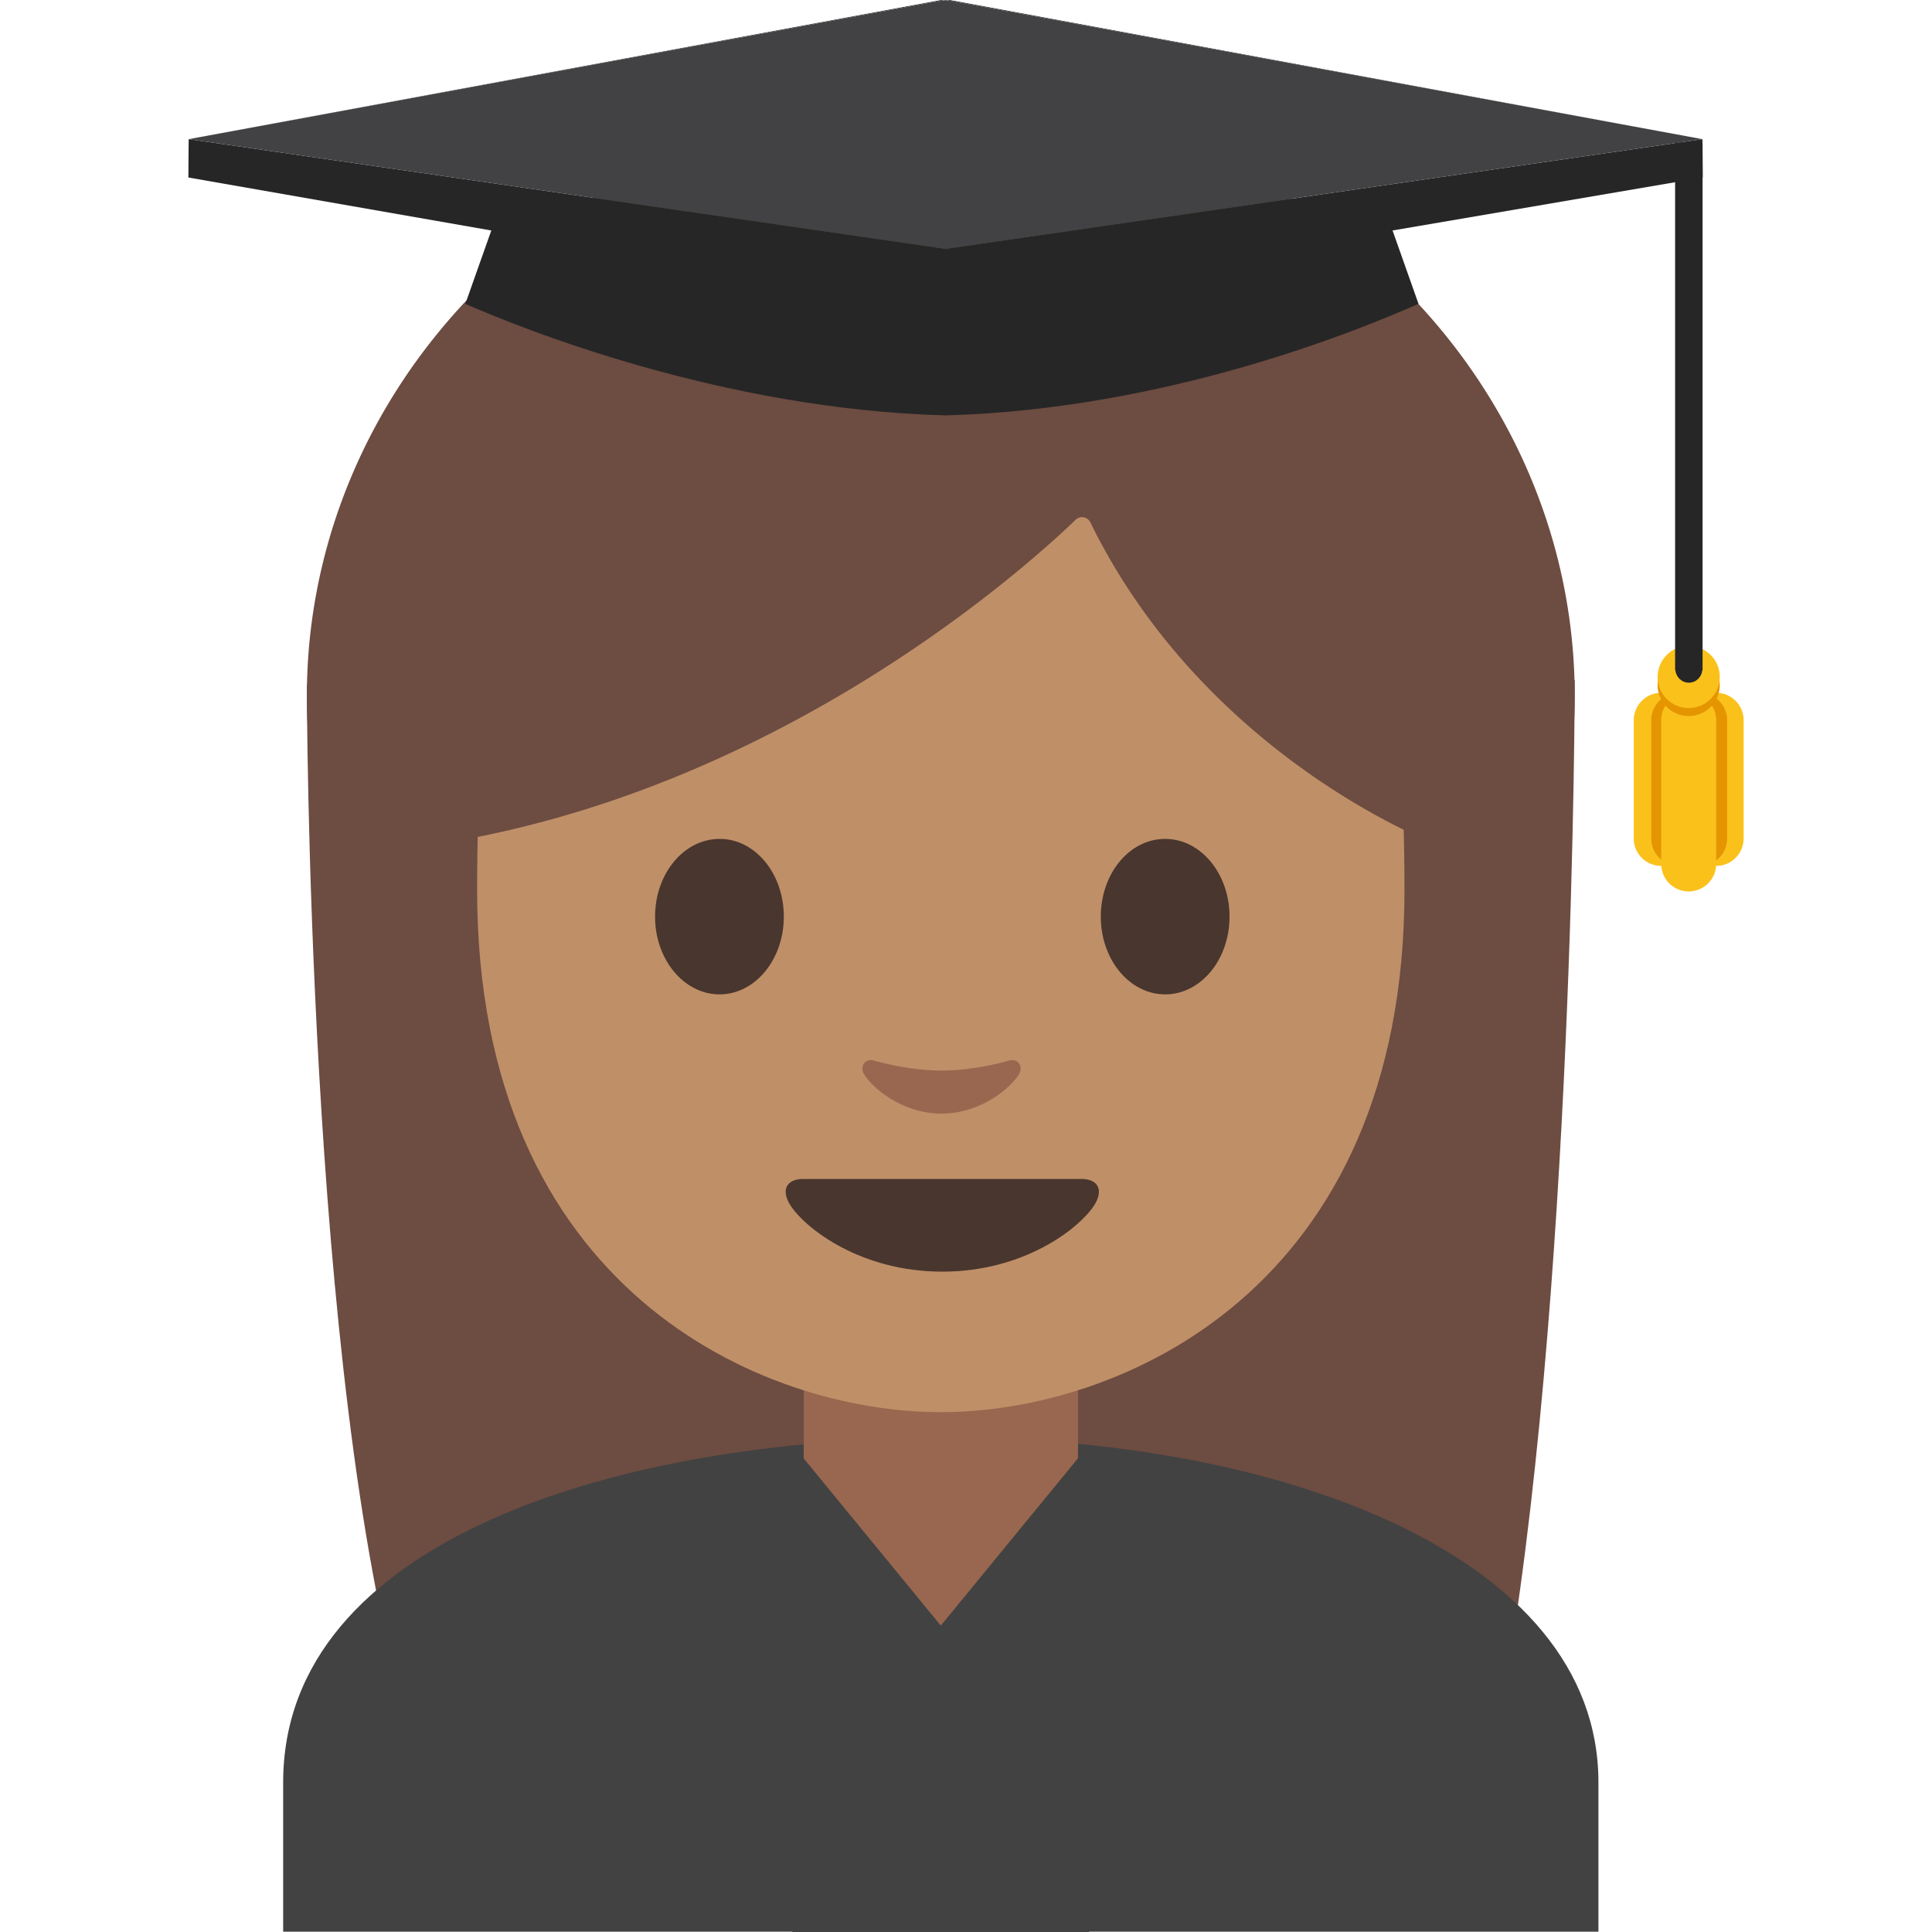 <svg xmlns="http://www.w3.org/2000/svg" xmlns:xlink="http://www.w3.org/1999/xlink" width="128" height="128" viewBox="0 0 128 128"><path fill="#6d4c41" d="M26.84 113.53c-6.51-22.34-6.51-68.14-6.51-68.14l84-.33s0 41.49-4.88 68.19z"/><path fill="#424242" d="M18.76 118.09v9.89h87.14v-9.89c0-15.17-21.39-22.87-43.24-22.84c-21.72.03-43.9 6.78-43.9 22.84"/><ellipse cx="62.33" cy="46.11" fill="#6d4c41" rx="42" ry="39.5"/><path fill="#99674f" d="M62.33 90.25h-9.08v9.59c0 4.34 3.7 7.86 8.26 7.86h1.65c4.56 0 8.26-3.52 8.26-7.86v-9.59z"/><path fill="#bf8f68" d="M62.33 13.57c-24.35 0-30.72 18.87-30.72 45.39c0 26.51 18.89 34.6 30.72 34.6s30.72-8.09 30.72-34.6s-6.38-45.39-30.72-45.39"/><path fill="#49362e" d="M71.66 78.11H53.2c-1.06 0-1.51.71-.81 1.78c.98 1.49 4.61 4.36 10.04 4.36s9.06-2.87 10.04-4.36c.7-1.07.25-1.78-.81-1.78M51.93 60.73c0 2.84-1.9 5.15-4.26 5.15c-2.35 0-4.27-2.3-4.27-5.15s1.91-5.15 4.27-5.15c2.36-.01 4.26 2.3 4.26 5.15m21 0c0 2.84 1.9 5.15 4.27 5.15c2.35 0 4.26-2.3 4.26-5.15s-1.91-5.15-4.26-5.15c-2.37-.01-4.27 2.3-4.27 5.15"/><path fill="#99674f" d="M66.84 70.27c-1.57.44-3.2.66-4.46.66s-2.89-.22-4.46-.66c-.67-.19-.94.45-.69.87c.5.88 2.5 2.64 5.15 2.64s4.65-1.77 5.15-2.64c.24-.43-.02-1.06-.69-.87"/><path fill="#6d4c41" d="M71.27 34.43c-3.23 3.11-19.29 17.58-41.42 21.35V26.11S39.4 7.16 62.32 7.16S94.8 26.59 94.8 26.59v29.19s-15.02-5.76-22.56-21.17a.61.61 0 0 0-.97-.18"/><path fill="#262626" d="M62.36 0L12.5 9.22L62.49.02z"/><path fill="#424143" d="M62.64.01L62.61 0l-.12.02l.15.03z"/><path fill="#262626" d="m62.92 0l49.87 9.22L62.8.02z"/><path fill="#262626" d="m112.81 11.76l-.02-2.54l-50.11 7.26h-.06L12.5 9.22l-.02 2.54l20.07 3.51l-1.72 4.86c3.68 1.62 17.01 7 31.81 7.39c14.8-.4 27.66-5.77 31.34-7.39l-1.72-4.86z"/><path fill="#424143" d="m62.64.01l.04-.01l.12.02l-.16.03z"/><path fill="#424143" d="m62.8.02l-.16.03l-.15-.03l-49.99 9.2l50.11 7.26l.03-.01l.04.01l50.11-7.26z"/><path fill="#fbc11b" d="M113.7 45.9c-1.01 0-1.82.82-1.82 1.82v7.83a1.82 1.82 0 0 0 3.64 0v-7.83c0-1-.81-1.82-1.82-1.82m-3.64 0c-1.01 0-1.82.82-1.82 1.82v7.83a1.82 1.82 0 0 0 3.64 0v-7.83c0-1-.81-1.82-1.82-1.82"/><path fill="#e49500" d="M111.22 45.9c-1.01 0-1.82.82-1.82 1.82v7.83a1.82 1.82 0 0 0 3.64 0v-7.83c0-1-.81-1.82-1.82-1.82"/><path fill="#e49500" d="M112.61 45.9c-1.01 0-1.82.82-1.82 1.82v7.83c0 1.01.82 1.82 1.82 1.82s1.82-.82 1.82-1.82v-7.83c0-1-.81-1.82-1.82-1.82"/><path fill="#fbc11b" d="M111.88 45.9c-1.01 0-1.82.82-1.82 1.82v9.52a1.82 1.82 0 0 0 3.64 0v-9.52c0-1-.81-1.82-1.82-1.82"/><circle cx="111.88" cy="45.38" r="2.06" fill="#e49500"/><circle cx="111.88" cy="44.85" r="2.06" fill="#fbc11b"/><path fill="#262626" d="M110.98 9.45V44.4h.02c.04.46.42.83.89.83s.85-.36.89-.83h.02V9.45z"/><path fill="#424242" d="M72.17 128H52.49V95.7l9.84 12l9.84-12z"/></svg>